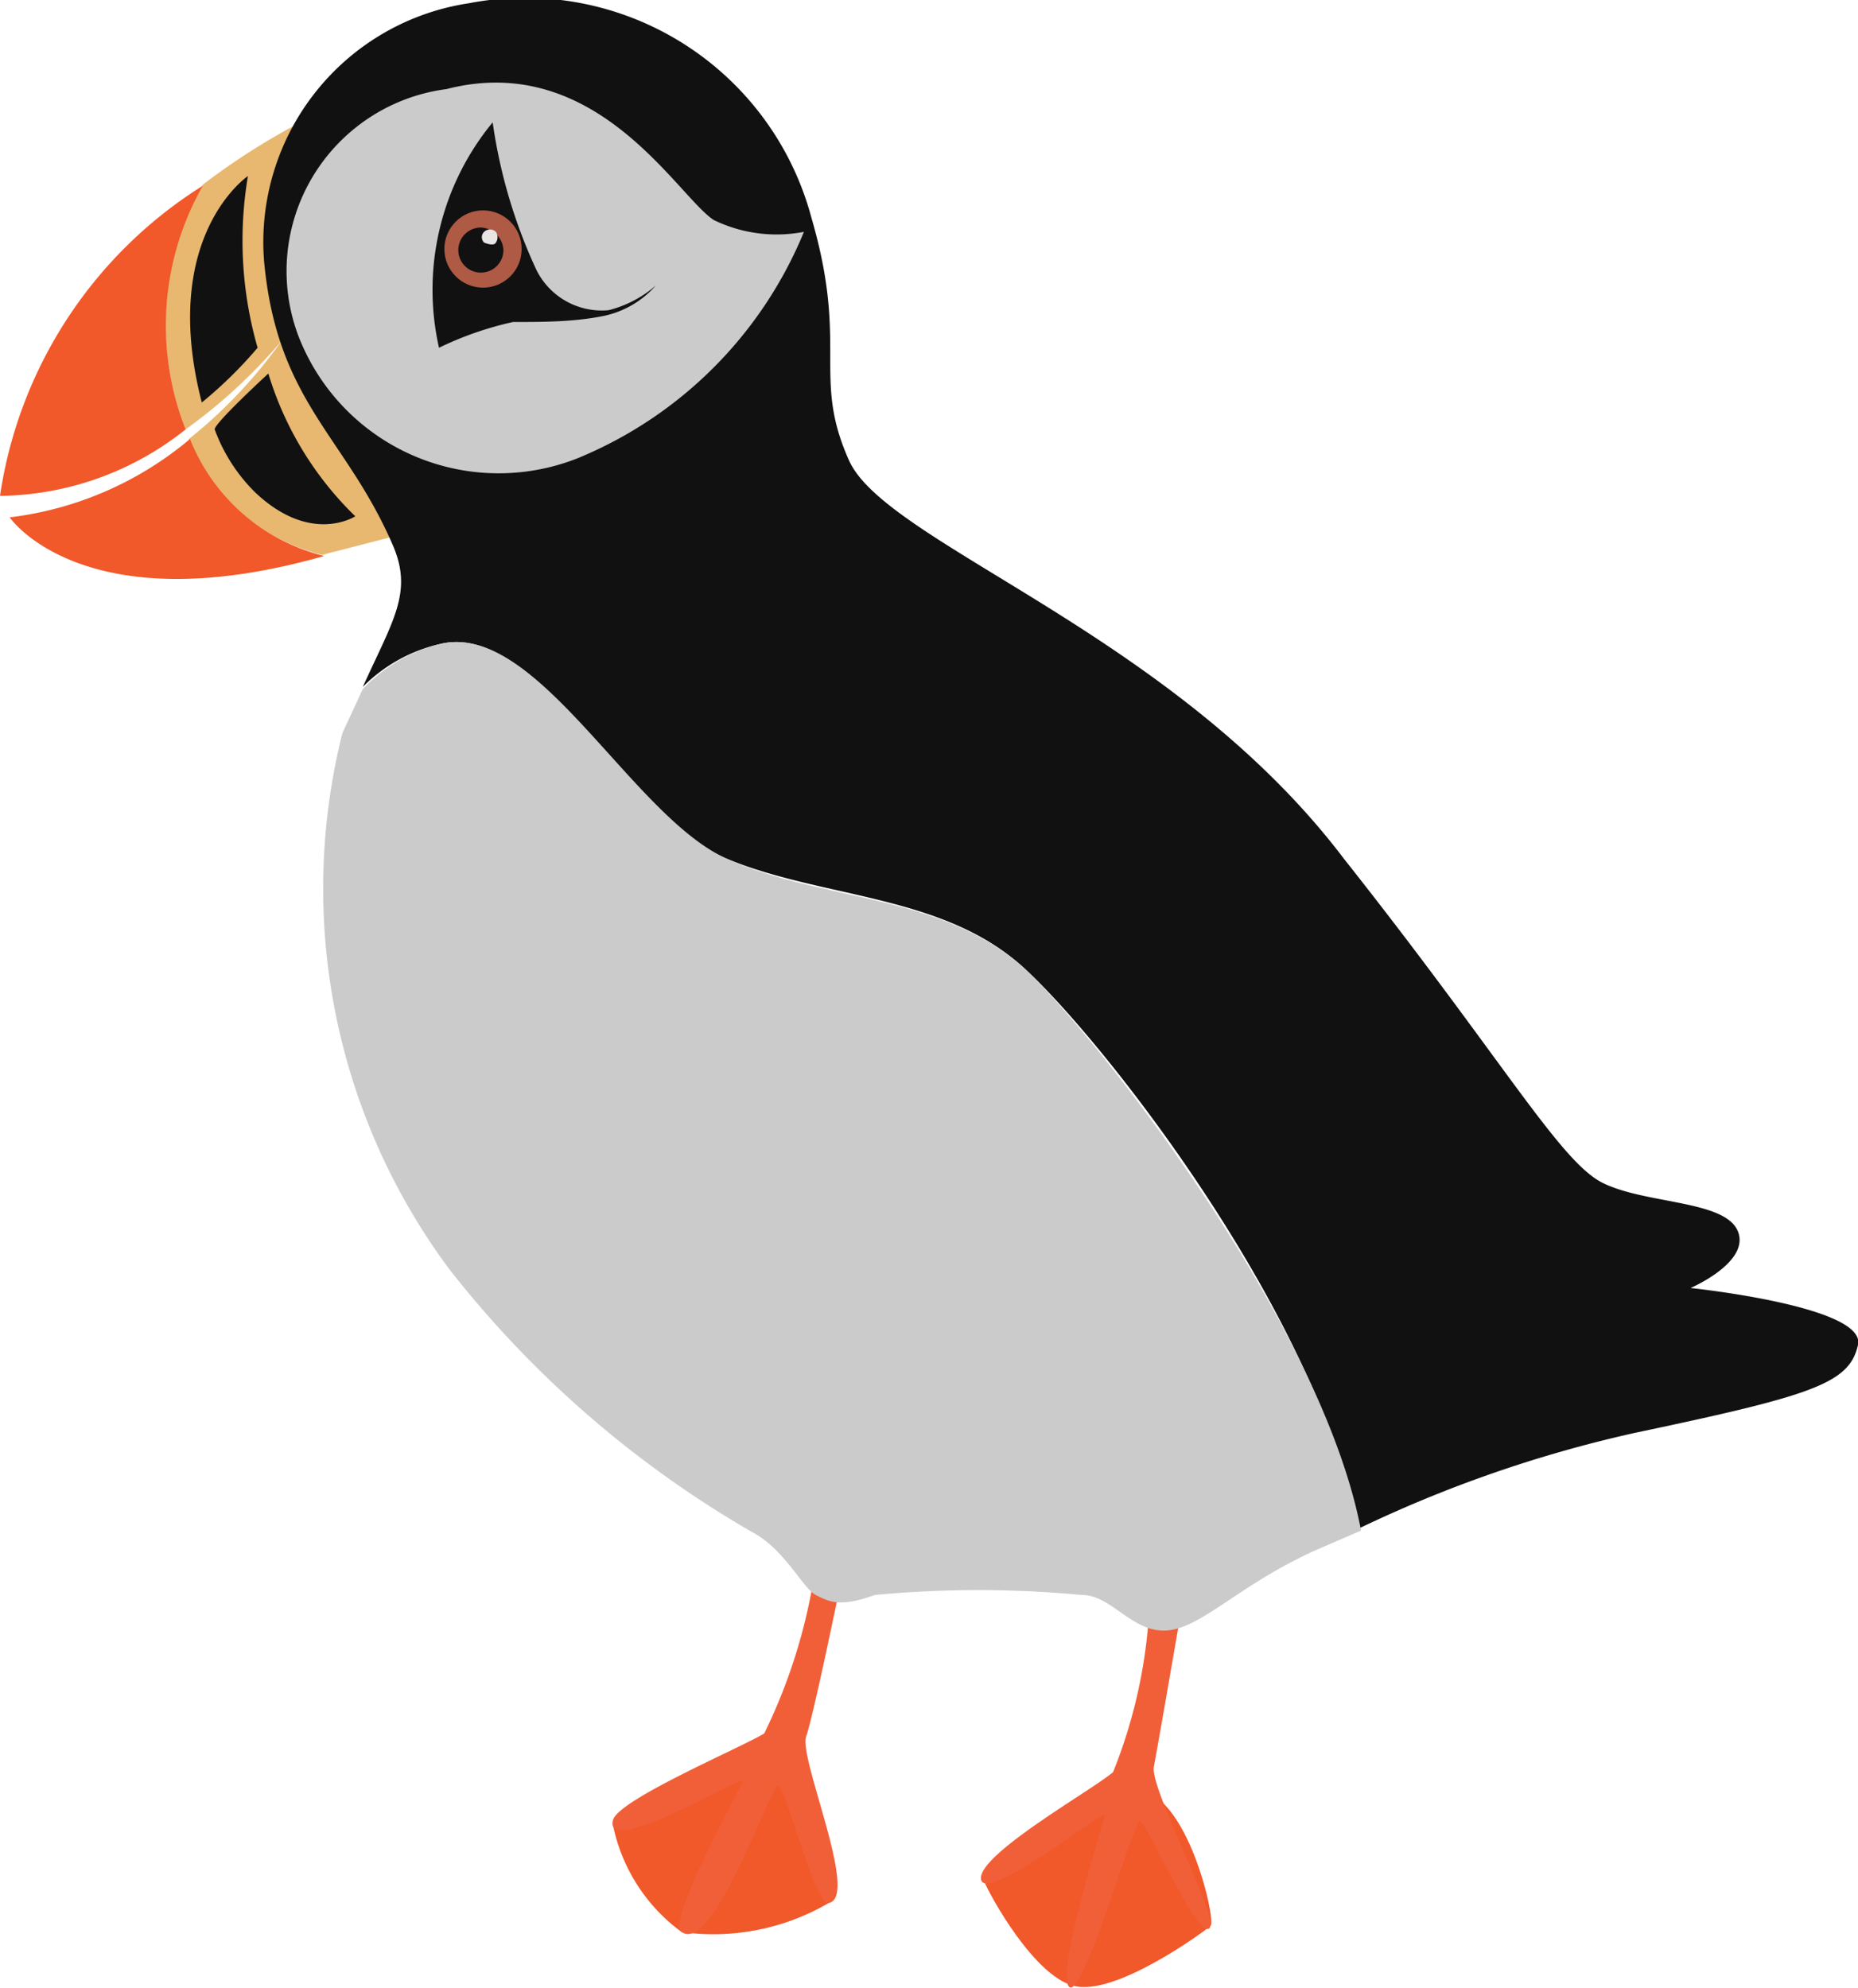 <svg xmlns="http://www.w3.org/2000/svg" viewBox="0 0 17.31 18.52"><defs><style>.cls-1{fill:#f1582a;}.cls-2{fill:#f15f38;}.cls-3{fill:#e8b870;}.cls-4{fill:#111;}.cls-5{fill:#cbcbcb;}.cls-6{fill:#ae5a45;}.cls-7{fill:#e8e4e3;}</style></defs><g id="Layer_2" data-name="Layer 2"><g id="Layer_2-2" data-name="Layer 2"><path class="cls-1" d="M10,18.5c.38.11,1.23-.51,1.28-.56s-.24-1.38-.79-1.27-1.4.67-1.33.84S9.64,18.41,10,18.5Z"/><path class="cls-1" d="M6.35,18a2.13,2.13,0,0,0,1.37-.27c.17-.11-.16-1.39-.49-1.43s-1.56.52-1.52.7A1.64,1.64,0,0,0,6.35,18Z"/><path class="cls-2" d="M10.7,15.1a4.75,4.75,0,0,1-.33,1.41c-.18.16-1.27.77-1.23,1s1.15-.65,1.15-.6-.46,1.47-.33,1.6.6-1.54.66-1.54.51,1.05.64,1-.55-1.3-.51-1.51.24-1.37.24-1.37S10.73,14.92,10.7,15.1Z"/><path class="cls-2" d="M7.59,14.65a5.18,5.18,0,0,1-.47,1.5c-.21.13-1.37.62-1.41.81-.08.35,1.22-.42,1.21-.37S6.2,17.91,6.35,18c.3.21.83-1.37.9-1.36s.34,1.11.47,1.09c.29-.05-.28-1.35-.21-1.55s.32-1.42.32-1.42S7.65,14.47,7.59,14.65Z"/><path class="cls-3" d="M1.73,4a5,5,0,0,0,.89-.82,4.45,4.45,0,0,1-.86.91h0A1.81,1.81,0,0,0,3,5.17L3.66,5,2.83,3.54a6.25,6.25,0,0,1-.05-2.39,6.4,6.4,0,0,0-.89.57A2.63,2.63,0,0,0,1.73,4Z"/><path class="cls-1" d="M0,4.62A2.82,2.82,0,0,0,1.73,4a2.63,2.63,0,0,1,.16-2.27A4.12,4.12,0,0,0,0,4.62Z"/><path class="cls-1" d="M1.77,4.09h0a3.2,3.2,0,0,1-1.68.73s.68,1,2.93.36A1.81,1.81,0,0,1,1.77,4.09Z"/><path class="cls-4" d="M1.88,3.75a4,4,0,0,0,.52-.51,3.61,3.61,0,0,1-.09-1.6S1.48,2.2,1.88,3.75Z"/><path class="cls-4" d="M2.5,3.48a3.1,3.1,0,0,0,.81,1.33s-.41.27-.93-.22A1.59,1.59,0,0,1,2,4C2,3.94,2.5,3.48,2.5,3.48Z"/><path class="cls-4" d="M15.75,12s.56-.24.44-.53-.86-.25-1.26-.45S14,9.87,12.52,8C10.93,5.9,8.26,5.07,7.91,4.29s0-1.06-.35-2.26a2.76,2.76,0,0,0-3.19-2,2.25,2.25,0,0,0-1.91,2.4c.12,1.32.76,1.63,1.2,2.65.19.44,0,.7-.28,1.32A1.47,1.47,0,0,1,4.1,6C5,5.78,5.88,7.63,6.77,8s2,.33,2.75,1,2.8,3.3,3.12,5.25a11.9,11.9,0,0,1,2.59-.9c1.66-.35,2-.46,2.08-.82S15.75,12,15.75,12Z"/><path class="cls-5" d="M9.52,9c-.79-.68-1.86-.6-2.75-1S5,5.78,4.1,6a1.47,1.47,0,0,0-.72.42l-.19.41a5.94,5.94,0,0,0,1,5A9.8,9.8,0,0,0,7,14.27c.31.16.48.53.6.59s.22.12.55,0a10.27,10.27,0,0,1,1.93,0c.28,0,.47.36.8.33s.69-.45,1.43-.77l.37-.16C12.32,12.34,10.19,9.61,9.52,9Z"/><path class="cls-5" d="M2.78,3.13a2,2,0,0,0,2.6,1.14A3.87,3.87,0,0,0,7.49,2.16a1.34,1.34,0,0,1-.84-.11C6.31,1.83,5.56.47,4.16.83A1.71,1.71,0,0,0,2.78,3.13Z"/><path class="cls-4" d="M4.59,1.14a2.45,2.45,0,0,0-.5,2.1A3.11,3.11,0,0,1,4.78,3c.28,0,.58,0,.86-.06a.89.89,0,0,0,.47-.28,1.07,1.07,0,0,1-.44.23A.68.68,0,0,1,5,2.52,4.86,4.86,0,0,1,4.59,1.14Z"/><circle class="cls-6" cx="4.5" cy="2.32" r="0.36"/><path class="cls-4" d="M4.69,2.33a.22.22,0,0,0-.21-.21.21.21,0,0,0-.21.21.21.21,0,0,0,.21.21A.21.21,0,0,0,4.69,2.33Z"/><path class="cls-7" d="M4.62,2.26a.09.09,0,0,0,0-.1.08.08,0,0,0-.11,0,.07.07,0,0,0,0,.1S4.6,2.3,4.62,2.26Z"/></g></g></svg>